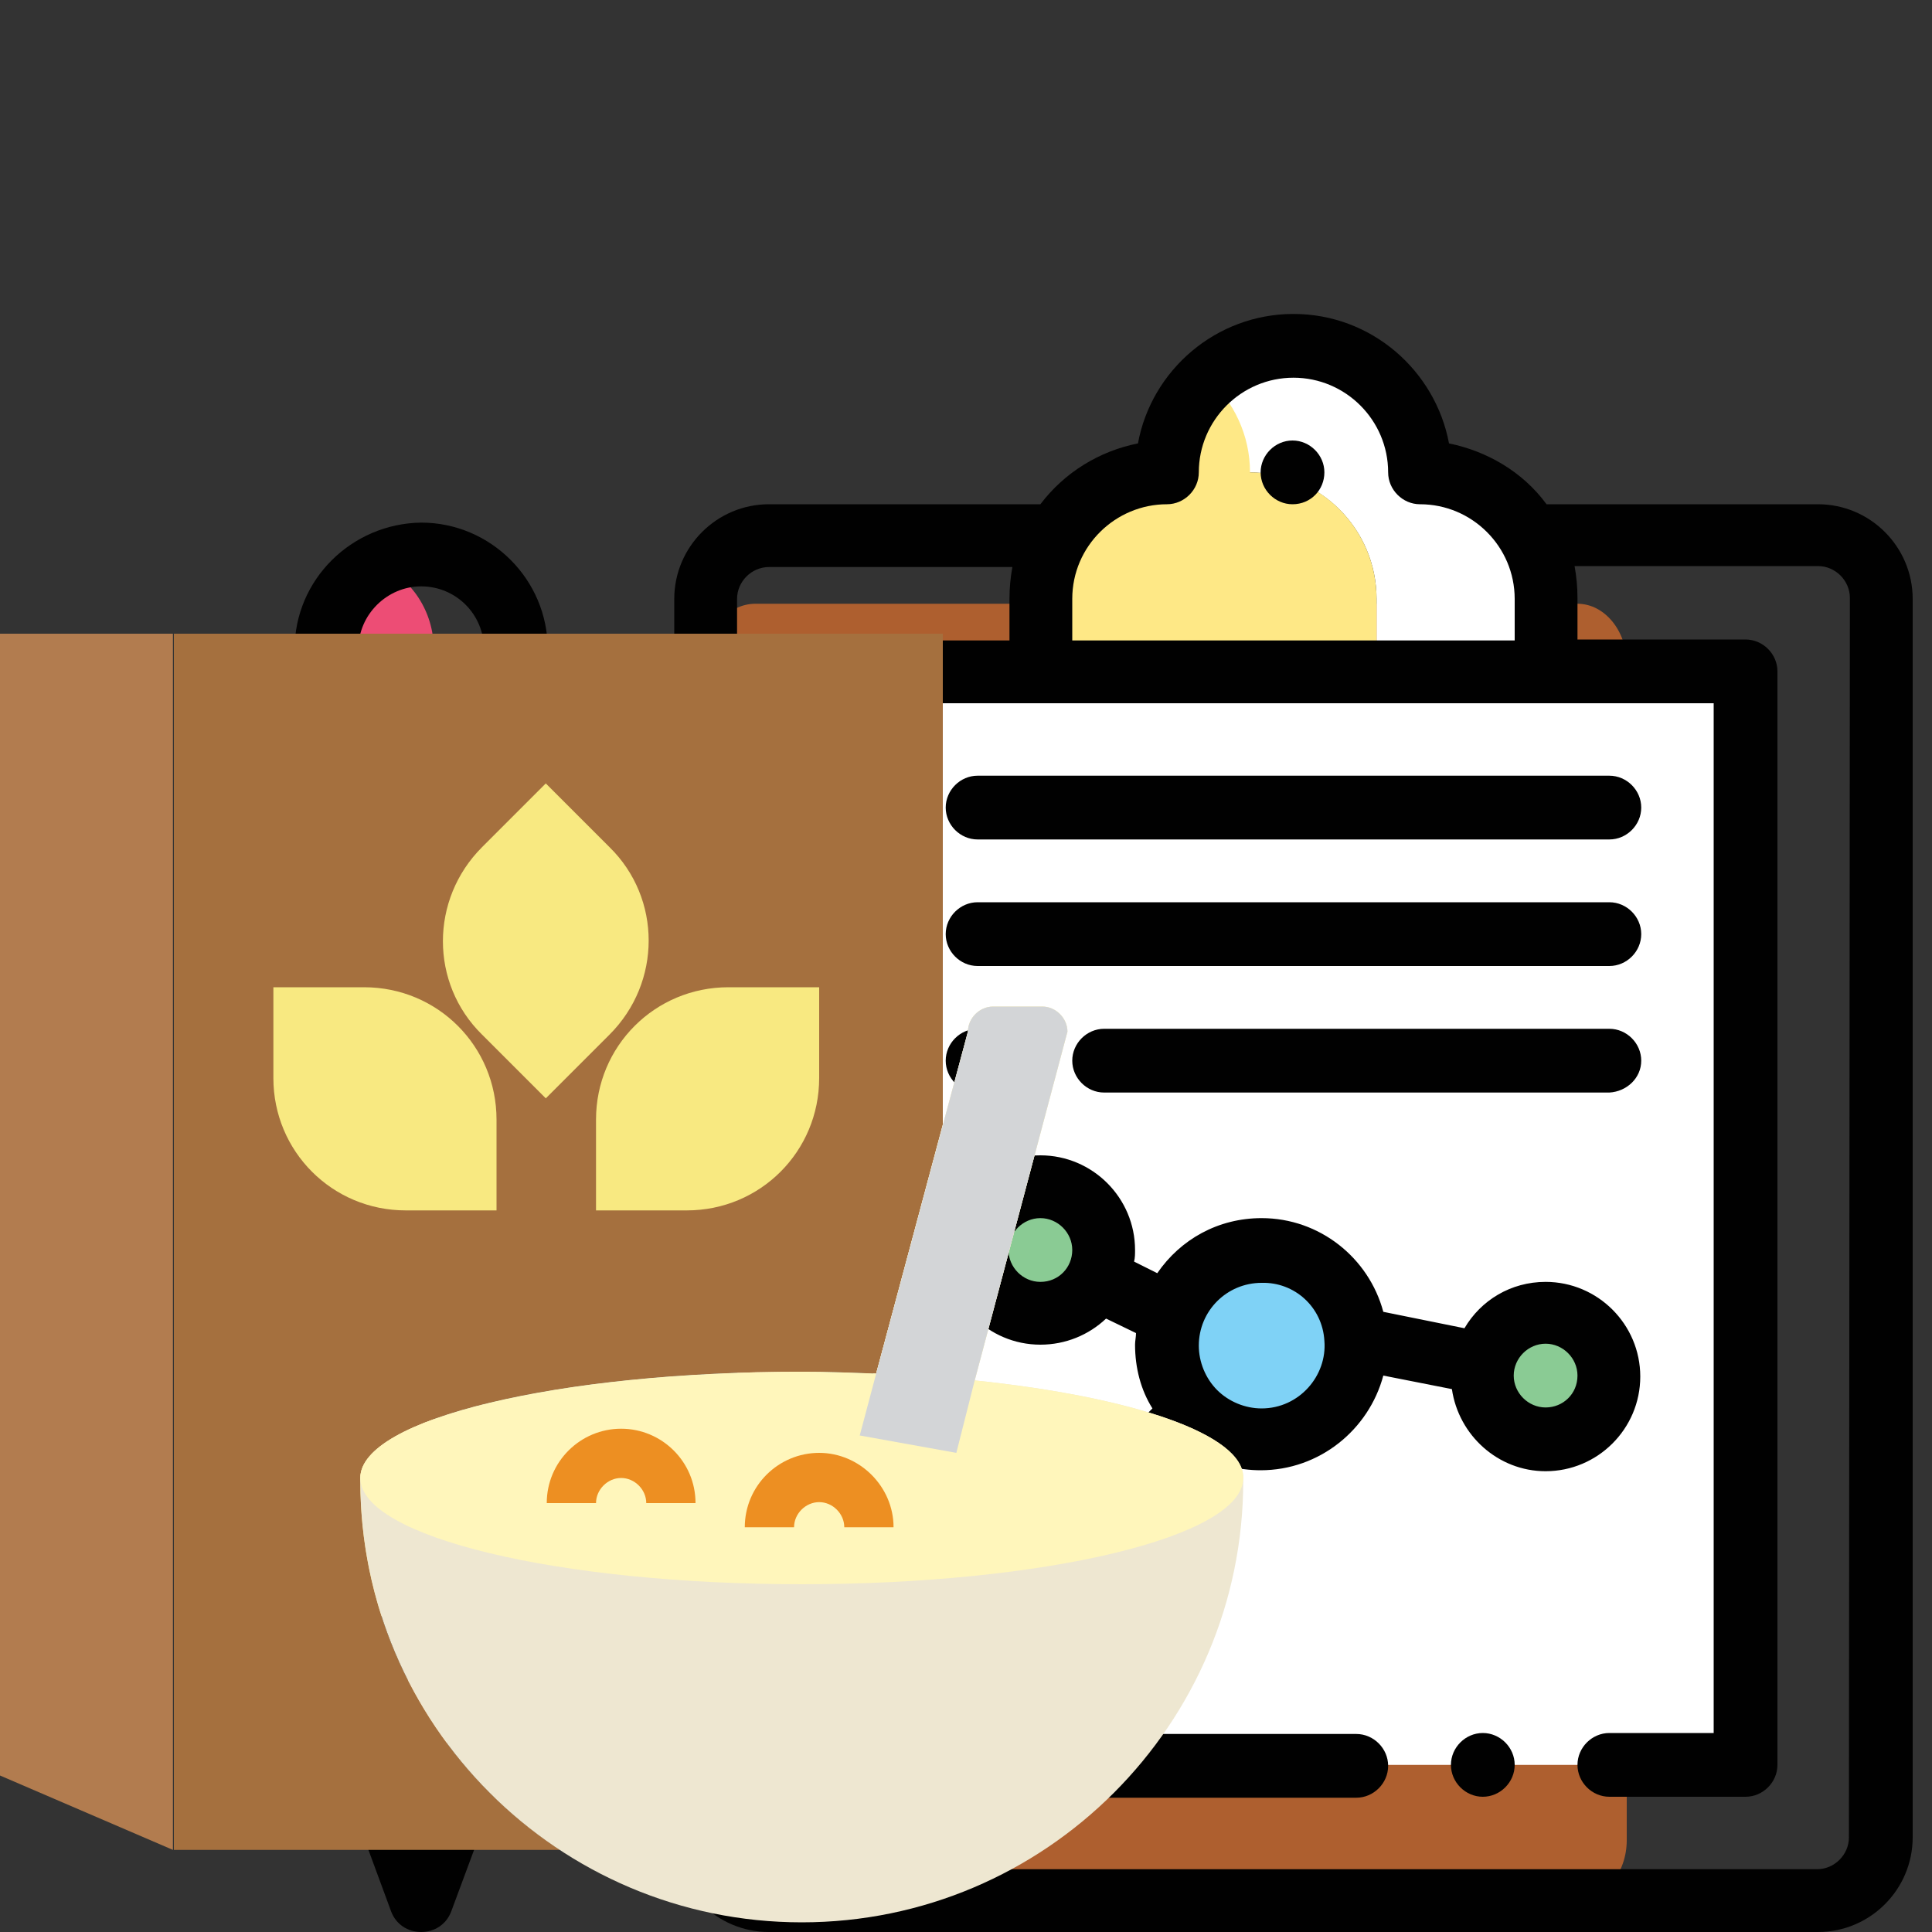<?xml version="1.0" encoding="utf-8"?>
<!-- Generator: Adobe Illustrator 19.2.0, SVG Export Plug-In . SVG Version: 6.00 Build 0)  -->
<svg version="1.1" id="Layer_1" xmlns="http://www.w3.org/2000/svg" xmlns:xlink="http://www.w3.org/1999/xlink" x="0px" y="0px"
	 viewBox="0 0 200 200" style="enable-background:new 0 0 200 200;" xml:space="preserve">
<rect x="0" y="0" width="200" height="200" fill="#333333" stroke="none"/>
<style type="text/css">
	.st0{display:none;}
	.st1{display:inline;fill:#E6E6E5;}
	.st2{display:inline;fill:#FFFFFF;}
	.st3{display:inline;fill:#D13A34;}
	.st4{display:inline;fill:#456C33;}
	.st5{display:inline;fill:#EE4033;}
	.st6{display:inline;fill:#659C41;}
	.st7{display:inline;fill:#88C057;}
	.st8{display:inline;fill:#A5703E;}
	.st9{display:inline;fill:#FBD490;}
	.st10{display:inline;fill:#D3D5D7;}
	.st11{fill:#AE5F2F;}
	.st12{fill:#FFFFFF;}
	.st13{fill:#FEE886;}
	.st14{fill:#ED4D75;}
	.st15{fill:#D5E7F7;}
	.st16{fill:#FDC479;}
	.st17{fill:#8ACB94;}
	.st18{fill:#7FD2F6;}
	.st19{fill:#010101;}
	.st20{fill:#B27C4F;}
	.st21{fill:#A5703E;}
	.st22{fill:#F8E981;}
	.st23{fill:#EEE7D1;}
	.st24{fill:#FFF6BB;}
	.st25{fill:#D3D5D7;}
	.st26{fill:#ED8F22;}
</style>
<g id="Layer_76" class="st0">
	<g>
		<path class="st1" d="M72.4,199.2h26.9c2.4,0,3.9-2.7,2.7-4.7l0,0c-1.7-2.9-2.1-6.5-0.5-9.5c1.4-2.6,3.6-4.8,6.3-6.1
			c19-9.1,32.4-19.2,33.8-39.8c0.1-2-1.4-3.6-3.4-3.6H72.4h-68c-2,0-3.5,1.7-3.4,3.6c1.4,20.6,14.9,30.8,33.8,39.8
			c2.8,1.3,5,3.5,6.3,6.1c1.6,3,1.2,6.6-0.5,9.5l0,0c-1.3,2.1,0.2,4.7,2.7,4.7H72.4z"/>
		<path class="st2" d="M89.5,184.5H68.1c-1.4,0-2.5-1.1-2.5-2.5s1.1-2.5,2.5-2.5h21.4c1.4,0,2.5,1.1,2.5,2.5
			C91.9,183.4,90.8,184.5,89.5,184.5z"/>
		<path class="st2" d="M60.9,184.5h-8.3c-1.4,0-2.5-1.1-2.5-2.5s1.1-2.5,2.5-2.5h8.3c1.4,0,2.5,1.1,2.5,2.5S62.3,184.5,60.9,184.5z"
			/>
		<path class="st2" d="M89.5,191.8H52.6c-1.4,0-2.5-1.1-2.5-2.5s1.1-2.5,2.5-2.5h36.9c1.4,0,2.5,1.1,2.5,2.5S90.8,191.8,89.5,191.8z
			"/>
		<path class="st3" d="M101.8,76.3c-12.2,0-22.1,9.9-22.1,22.1c0,1.7,0.2,3.4,0.6,5c1.2,1.3,3.1,1.7,4.8,0.9l1-0.4
			c2.7-1.2,5.8,0.5,6,3.5l0.1,1.1c0.2,2.1,1.8,3.7,3.9,3.9l1.1,0.1c2.9,0.3,4.7,3.4,3.5,6l-0.4,1c-0.1,0.3-0.2,0.7-0.3,1
			c0.6,0.1,1.3,0.1,1.9,0.1c12.2,0,22.1-9.9,22.1-22.1C123.9,86.2,114,76.3,101.8,76.3z"/>
		<path class="st4" d="M123.8,99.7c-0.7,11.6-10.3,20.9-22.1,20.9c-0.6,0-1.3,0-1.9-0.1c-0.3,1.6,0.3,3.3,1.7,4.3l0.9,0.6
			c2.4,1.7,2.4,5.3,0,7l-0.9,0.6c-0.8,0.6-1.3,1.3-1.6,2.2l0.1,0.1h33c3.5-3.9,5.7-9.1,5.7-14.7C138.6,110.9,132.4,102.7,123.8,99.7
			z"/>
		<path class="st5" d="M98.3,97.4c-0.6,0-1.3-0.2-1.7-0.7l-7-7c-1-1-1-2.5,0-3.5s2.5-1,3.5,0l7,7c1,1,1,2.5,0,3.5
			C99.6,97.2,98.9,97.4,98.3,97.4z"/>
		<path class="st5" d="M112.2,111.3c-0.6,0-1.3-0.2-1.7-0.7l-7-7c-1-1-1-2.5,0-3.5s2.5-1,3.5,0l7,7c1,1,1,2.5,0,3.5
			C113.5,111.1,112.8,111.3,112.2,111.3z"/>
		<path class="st5" d="M105.2,97.4c-0.6,0-1.3-0.2-1.7-0.7c-1-1-1-2.5,0-3.5l7-7c1-1,2.5-1,3.5,0s1,2.5,0,3.5l-7,7
			C106.5,97.2,105.9,97.4,105.2,97.4z"/>
		<path class="st5" d="M92.6,110.1c-0.6,0-1.3-0.2-1.7-0.7c-1-1-1-2.5,0-3.5l5.7-5.7c1-1,2.5-1,3.5,0s1,2.5,0,3.5l-5.7,5.7
			C93.8,109.9,93.2,110.1,92.6,110.1z"/>
		<path class="st6" d="M131.3,120.6h-9.8c-1.4,0-2.5-1.1-2.5-2.5s1.1-2.5,2.5-2.5h9.8c1.4,0,2.5,1.1,2.5,2.5
			S132.6,120.6,131.3,120.6z"/>
		<path class="st6" d="M116.5,135.3c-1.4,0-2.5-1.1-2.5-2.5V123c0-1.4,1.1-2.5,2.5-2.5s2.5,1.1,2.5,2.5v9.8
			C119,134.2,117.9,135.3,116.5,135.3z"/>
		<path class="st7" d="M58.7,112.6c2.4,0.7,3.7,3.5,2.6,5.9l-0.4,1c-0.9,1.9-0.3,4.1,1.4,5.3l0.9,0.6c2.4,1.7,2.4,5.3,0,7l-0.9,0.6
			c-0.8,0.6-1.4,1.4-1.6,2.3h11.8H100c0.3-0.9,0.8-1.8,1.6-2.3l0.9-0.6c2.4-1.7,2.4-5.3,0-7l-0.9-0.6c-1.7-1.2-2.3-3.4-1.4-5.3
			l0.4-1c1.2-2.7-0.5-5.8-3.5-6l-1.1-0.1c-2.1-0.2-3.7-1.8-3.9-3.9l-0.1-1.1c-0.3-2.9-3.4-4.7-6-3.5l-1,0.4
			c-1.9,0.9-4.1,0.3-5.3-1.4l-0.6-0.9c-1.7-2.4-5.3-2.4-7,0l-0.6,0.9c-1.2,1.7-3.4,2.3-5.3,1.4l-1-0.4c-2.7-1.2-5.8,0.6-6,3.5
			l-0.1,1.1c-0.1,1.1-0.6,2.3-1,3.1C58,112,58.2,112.5,58.7,112.6z"/>
		<path class="st8" d="M31.8,101.6L46,81.5c2.3-3.3,7-4.1,10.3-1.8l0,0c3.3,2.3,4.1,7,1.8,10.3l-14.2,20.1c-2.3,3.3-7,4.1-10.3,1.8
			l0,0C30.3,109.5,29.5,104.9,31.8,101.6z"/>
		<path class="st9" d="M63.1,125.4l-0.9-0.6c-1.7-1.2-2.3-3.4-1.4-5.3l0.4-1c1.2-2.7-0.6-5.8-3.5-6l-1.1-0.1
			c-2.1-0.2-3.7-1.8-3.9-3.9l-0.1-1.1c-0.2-2.3-2.2-3.9-4.3-3.9l-4.6,6.5c-2.3,3.3-7,4.1-10.3,1.8l0,0c-2.5-1.7-3.5-4.8-3-7.6
			c-1.1,0.6-2.5,0.7-3.7,0.1l-1-0.4c-2.7-1.2-5.8,0.6-6,3.5l-0.1,1.1c-0.2,2.1-1.8,3.7-3.9,3.9l-1.1,0.1c-2.9,0.3-4.7,3.4-3.5,6
			l0.4,1c0.9,1.9,0.3,4.1-1.4,5.3l-0.9,0.6c-2.4,1.7-2.4,5.3,0,7l0.9,0.6c0.8,0.6,1.4,1.4,1.6,2.3h48.5c0.3-0.9,0.8-1.8,1.6-2.3
			l0.9-0.6C65.5,130.7,65.5,127.1,63.1,125.4z"/>
		<path class="st4" d="M73.5,119.3c-0.6,0-1.3-0.2-1.7-0.7c-1-1-1-2.5,0-3.5l3.7-3.7c1-1,2.5-1,3.5,0s1,2.5,0,3.5l-3.7,3.7
			C74.8,119.1,74.1,119.3,73.5,119.3z"/>
		<path class="st4" d="M87,125.5c-0.6,0-1.3-0.2-1.7-0.7l-2.5-2.5c-1-1-1-2.5,0-3.5s2.5-1,3.5,0l2.5,2.5c1,1,1,2.5,0,3.5
			C88.3,125.2,87.7,125.5,87,125.5z"/>
		<path class="st4" d="M74.7,130.4c-0.6,0-1.3-0.2-1.7-0.7c-1-1-1-2.5,0-3.5l2.5-2.5c1-1,2.5-1,3.5,0s1,2.5,0,3.5l-2.5,2.5
			C76,130.1,75.4,130.4,74.7,130.4z"/>
	</g>
	<g>
		<path class="st10" d="M152.1,137.7c-1.2,0-2.2-1-2.2-2.2V70.7c0-1.2,1-2.2,2.2-2.2s2.2,1,2.2,2.2v64.7
			C154.3,136.7,153.3,137.7,152.1,137.7z"/>
		<path class="st8" d="M152.1,198L152.1,198c-3.7,0-6.7-3-6.7-6.7v-49.1c0-3.7,3-6.7,6.7-6.7l0,0c3.7,0,6.7,3,6.7,6.7v49.1
			C158.8,194.9,155.8,198,152.1,198z"/>
		<path class="st10" d="M152.1,148.9L152.1,148.9c-1.2,0-2.2-1-2.2-2.2l0,0c0-1.2,1-2.2,2.2-2.2l0,0c1.2,0,2.2,1,2.2,2.2l0,0
			C154.3,147.8,153.3,148.9,152.1,148.9z"/>
		<path class="st10" d="M152.1,157.8L152.1,157.8c-1.2,0-2.2-1-2.2-2.2l0,0c0-1.2,1-2.2,2.2-2.2l0,0c1.2,0,2.2,1,2.2,2.2l0,0
			C154.3,156.8,153.3,157.8,152.1,157.8z"/>
		<path class="st10" d="M152.1,110.9c-6.2,0-11.2-5-11.2-11.2v-29c0-1.2,1-2.2,2.2-2.2s2.2,1,2.2,2.2v29c0,3.7,3,6.7,6.7,6.7
			s6.7-3,6.7-6.7v-29c0-1.2,1-2.2,2.2-2.2s2.2,1,2.2,2.2v29C163.3,105.9,158.3,110.9,152.1,110.9z"/>
		<path class="st10" d="M185.6,139.9c6.9-6.9,6.7-22.9,6.7-40.2s1.2-29-13.4-29v69.2H185.6z"/>
		<path class="st8" d="M183.4,198L183.4,198c-3.7,0-6.7-3-6.7-6.7v-49.1c0-3.7,3-6.7,6.7-6.7l0,0c3.7,0,6.7,3,6.7,6.7v49.1
			C190.1,194.9,187.1,198,183.4,198z"/>
		<path class="st10" d="M183.4,148.9L183.4,148.9c-1.2,0-2.2-1-2.2-2.2l0,0c0-1.2,1-2.2,2.2-2.2l0,0c1.2,0,2.2,1,2.2,2.2l0,0
			C185.6,147.8,184.6,148.9,183.4,148.9z"/>
		<path class="st10" d="M183.4,157.8L183.4,157.8c-1.2,0-2.2-1-2.2-2.2l0,0c0-1.2,1-2.2,2.2-2.2l0,0c1.2,0,2.2,1,2.2,2.2l0,0
			C185.6,156.8,184.6,157.8,183.4,157.8z"/>
	</g>
</g>
<g id="Layer_90">
	<path class="st11" d="M73,68.7v121.8c0,3.4,2.3,6.2,5.1,6.2h85.2c2.8,0,5.1-2.8,5.1-6.2V68.7c0-3.4-2.3-6.2-5.1-6.2H78.2
		C75.3,62.5,73,65.3,73,68.7z"/>
	<path class="st12" d="M142.5,62v7.5H160V62c0-7.2-5.8-13.1-13.1-13.1c0-7.2-5.9-13.1-13.1-13.1c-3.4,0-6.4,1.3-8.8,3.4
		c2.7,2.4,4.3,5.9,4.3,9.7C136.7,48.9,142.5,54.8,142.5,62z"/>
	<path class="st13" d="M107.7,62v7.5h34.8V62c0-7.2-5.8-13.1-13.1-13.1c0-3.9-1.7-7.3-4.3-9.7c-2.7,2.4-4.3,5.9-4.3,9.7
		C113.6,48.9,107.7,54.8,107.7,62z"/>
	<polygon class="st12" points="107.7,69.5 87.1,69.5 87.1,182.7 180.5,182.7 180.5,69.5 	"/>
	<path class="st14" d="M33.8,67.2v16.4h11.1V67.2c0-3.9-2.3-7.3-5.6-8.8C36.1,60,33.8,63.4,33.8,67.2z"/>
	<path class="st13" d="M33.8,96.7h11.1c0,7.6,0,66.7,0,73.9H33.8C33.8,163.4,33.8,104.3,33.8,96.7z"/>
	<rect x="33.8" y="83.6" class="st15" width="19.6" height="13.1"/>
	<polygon class="st16" points="53.4,170.6 43.6,196.8 33.8,170.6 	"/>
	<g>
		<path class="st17" d="M114.2,129.4c0,3.6-2.9,6.5-6.5,6.5s-6.5-2.9-6.5-6.5s2.9-6.5,6.5-6.5S114.2,125.8,114.2,129.4z"/>
		<path class="st17" d="M114.2,162.1c0,3.6-2.9,6.5-6.5,6.5s-6.5-2.9-6.5-6.5s2.9-6.5,6.5-6.5S114.2,158.5,114.2,162.1z"/>
	</g>
	<path class="st18" d="M140.4,138.5c0.4,5.6-4.1,10.5-9.8,10.5c-5.4,0-9.8-4.4-9.8-9.8c0-5.4,4.4-9.8,9.8-9.8
		C135.8,129.4,140.1,133.4,140.4,138.5z"/>
	<path class="st17" d="M166.6,142.5c0,3.6-2.9,6.5-6.5,6.5s-6.5-2.9-6.5-6.5s2.9-6.5,6.5-6.5S166.6,138.9,166.6,142.5z"/>
	<path class="st19" d="M97.9,109.8c0,1.8,1.5,3.3,3.3,3.3s3.3-1.5,3.3-3.3s-1.5-3.3-3.3-3.3S97.9,108,97.9,109.8z"/>
	<path class="st19" d="M137.1,48.9c0-1.8-1.5-3.3-3.3-3.3s-3.3,1.5-3.3,3.3s1.5,3.3,3.3,3.3C135.7,52.2,137.1,50.7,137.1,48.9z"/>
	<path class="st19" d="M150.2,182.7c0,1.8,1.5,3.3,3.3,3.3s3.3-1.5,3.3-3.3s-1.5-3.3-3.3-3.3S150.2,180.9,150.2,182.7z"/>
	<path class="st19" d="M198,190.2V62c0-5.4-4.4-9.8-9.8-9.8h-28.1c-2.5-3.4-6.2-5.5-10.1-6.3c-1.4-7.5-8-13.4-16.1-13.4
		c-8,0-14.7,5.8-16.1,13.4c-4,0.8-7.6,3-10.1,6.3H79.6c-5.4,0-9.8,4.4-9.8,9.8v128.2c0,5.4,4.4,9.8,9.8,9.8h108.6
		C193.6,200,198,195.6,198,190.2z M156.8,62v4.3H111V62c0-5.5,4.5-9.8,9.8-9.8c1.8,0,3.3-1.5,3.3-3.3c0-5.4,4.4-9.8,9.8-9.8
		c5.4,0,9.8,4.4,9.8,9.8c0,1.8,1.5,3.3,3.3,3.3C152.4,52.2,156.8,56.6,156.8,62z M191.4,190.2c0,1.8-1.5,3.3-3.3,3.3H79.6
		c-1.8,0-3.3-1.5-3.3-3.3V62c0-1.8,1.5-3.3,3.3-3.3h25.2c-0.2,1.1-0.3,2.2-0.3,3.3v4.3H87.1c-1.8,0-3.3,1.5-3.3,3.3v113.2
		c0,1.8,1.5,3.3,3.3,3.3h53.3c1.8,0,3.3-1.5,3.3-3.3s-1.5-3.3-3.3-3.3h-50V72.8c2.2,0,86.6,0,87,0v106.6h-10.8
		c-1.8,0-3.3,1.5-3.3,3.3s1.5,3.3,3.3,3.3h14.1c1.8,0,3.3-1.5,3.3-3.3V69.5c0-1.8-1.5-3.3-3.3-3.3h-17.4v-4.3c0-1.1-0.1-2.2-0.3-3.3
		h25.2c1.8,0,3.3,1.5,3.3,3.3L191.4,190.2L191.4,190.2z"/>
	<path class="st19" d="M160,152.3c5.4,0,9.8-4.4,9.8-9.8c0-5.4-4.4-9.8-9.8-9.8c-3.6,0-6.7,1.9-8.4,4.8l-8.4-1.7
		c-1.5-5.6-6.6-9.7-12.6-9.7c-4.5,0-8.4,2.2-10.8,5.7l-2.4-1.2c0.1-0.4,0.1-0.8,0.1-1.2c0-5.4-4.4-9.8-9.8-9.8s-9.8,4.4-9.8,9.8
		c0,5.4,4.4,9.8,9.8,9.8c2.6,0,5-1,6.8-2.7l3.1,1.5c0,0.4-0.1,0.8-0.1,1.2c0,2.4,0.6,4.7,1.8,6.6l-7.4,7.4c-1.3-0.6-2.7-1-4.2-1
		c-5.4,0-9.8,4.4-9.8,9.8c0,5.4,4.4,9.8,9.8,9.8s9.8-4.4,9.8-9.8c0-1.5-0.3-2.9-1-4.2l7.4-7.4c2,1.2,4.3,1.8,6.6,1.8
		c6.1,0,11.2-4.2,12.7-9.8l7.1,1.4C151,148.6,155.1,152.3,160,152.3z M111,129.4c0,1.8-1.4,3.3-3.3,3.3c-1.8,0-3.3-1.5-3.3-3.3
		s1.5-3.3,3.3-3.3C109.5,126.1,111,127.6,111,129.4z M107.7,158.8c1.8,0,3.3,1.5,3.3,3.3s-1.5,3.3-3.3,3.3s-3.3-1.5-3.3-3.3
		S105.9,158.8,107.7,158.8z M137.1,138.8c0.3,3.6-2.6,7-6.5,7c-1.7,0-3.4-0.7-4.6-1.9c-1.2-1.2-1.9-2.9-1.9-4.6
		c0-3.6,2.9-6.5,6.5-6.5C134,132.7,136.9,135.3,137.1,138.8z M160,145.7c-1.8,0-3.3-1.5-3.3-3.3s1.5-3.3,3.3-3.3s3.3,1.5,3.3,3.3
		C163.3,144.3,161.8,145.7,160,145.7z"/>
	<path class="st19" d="M169.9,83.6c0-1.8-1.5-3.3-3.3-3.3h-65.4c-1.8,0-3.3,1.5-3.3,3.3s1.5,3.3,3.3,3.3h65.4
		C168.4,86.9,169.9,85.4,169.9,83.6z"/>
	<path class="st19" d="M169.9,96.7c0-1.8-1.5-3.3-3.3-3.3h-65.4c-1.8,0-3.3,1.5-3.3,3.3s1.5,3.3,3.3,3.3h65.4
		C168.4,100,169.9,98.5,169.9,96.7z"/>
	<path class="st19" d="M169.9,109.8c0-1.8-1.5-3.3-3.3-3.3h-52.3c-1.8,0-3.3,1.5-3.3,3.3s1.5,3.3,3.3,3.3h52.3
		C168.4,113,169.9,111.6,169.9,109.8z"/>
	<path class="st19" d="M30.5,67.2v103.4c0,1.4,0.7,1.9,10,27.3c0.5,1.3,1.7,2.1,3.1,2.1c1.4,0,2.6-0.8,3.1-2.1
		c9.6-26,10-25.9,10-27.3V67.2c0-7.2-5.9-13.1-13.1-13.1C36.4,54.2,30.5,60,30.5,67.2z M37.1,167.3V99.9h13.1v67.4H37.1z M37.1,86.9
		h13.1v6.5H37.1V86.9z M38.5,173.9h10.2l-5.1,13.6L38.5,173.9z M37.1,67.2c0-3.6,3-6.5,6.5-6.5c3.6,0,6.5,2.9,6.5,6.5v13.1h-13V67.2
		z"/>
</g>
<g id="Layer_89">
	<g>
		<polygon class="st20" points="17.9,191.5 0,183.8 0,65.6 17.9,65.6 		"/>
		<path class="st21" d="M37.3,153.3c0,0,0-0.2,0-0.3c0-6.1,20.5-11,45.7-11c2.6,0,5.2,0.1,7.7,0.2l6.9-25.8V65.6H18v125.9h40
			C45.6,183.4,37.3,169.3,37.3,153.3z"/>
		<path class="st22" d="M51.4,125.3H42c-7.6,0-13.7-6.1-13.7-13.7v-9.4h9.4c7.6,0,13.7,6.1,13.7,13.7
			C51.4,115.9,51.4,125.3,51.4,125.3z"/>
		<path class="st22" d="M61.7,125.3h9.4c7.6,0,13.7-6.1,13.7-13.7v-9.4h-9.4c-7.6,0-13.7,6.1-13.7,13.7
			C61.7,115.9,61.7,125.3,61.7,125.3z"/>
		<path class="st22" d="M56.5,113.7l6.6-6.6c5.4-5.4,5.4-14.1,0-19.4l-6.6-6.6l-6.6,6.6c-5.4,5.4-5.4,14.1,0,19.4L56.5,113.7z"/>
		<path class="st23" d="M100.9,142.9l9.6-36.1c0-1.4-1.2-2.6-2.6-2.6h-5.1c-1.4,0-2.6,1.2-2.6,2.6l-9.5,35.4
			c-2.5-0.1-5.1-0.2-7.7-0.2c-25.2,0-45.7,4.9-45.7,11c0,0.1,0,0.3,0,0.3c0,25.2,20.5,45.7,45.7,45.7s45.7-20.5,45.7-45.7
			c0,0,0-0.2,0-0.3C128.8,148.5,117.3,144.6,100.9,142.9z"/>
		<path class="st24" d="M100.9,142.9l9.6-36.1c0-1.4-1.2-2.6-2.6-2.6h-5.1c-1.4,0-2.6,1.2-2.6,2.6l-9.5,35.4
			c-2.5-0.1-5.1-0.2-7.7-0.2c-25.2,0-45.7,4.9-45.7,11s20.5,11,45.7,11s45.7-4.9,45.7-11C128.8,148.5,117.3,144.6,100.9,142.9z"/>
		<path class="st25" d="M100.9,142.9l9.6-36.1c0-1.4-1.2-2.6-2.6-2.6h-5.1c-1.4,0-2.6,1.2-2.6,2.6l-9.5,35.4l-1.7,6.4l10,1.8
			L100.9,142.9z"/>
		<path class="st26" d="M72,155.6h-5.1c0-1.4-1.2-2.6-2.6-2.6s-2.6,1.2-2.6,2.6h-5.1c0-4.3,3.5-7.7,7.7-7.7S72,151.3,72,155.6z"/>
		<path class="st26" d="M92.5,158.1h-5.1c0-1.4-1.2-2.6-2.6-2.6s-2.6,1.2-2.6,2.6h-5.1c0-4.3,3.5-7.7,7.7-7.7S92.5,153.9,92.5,158.1
			z"/>
	</g>
</g>
</svg>
